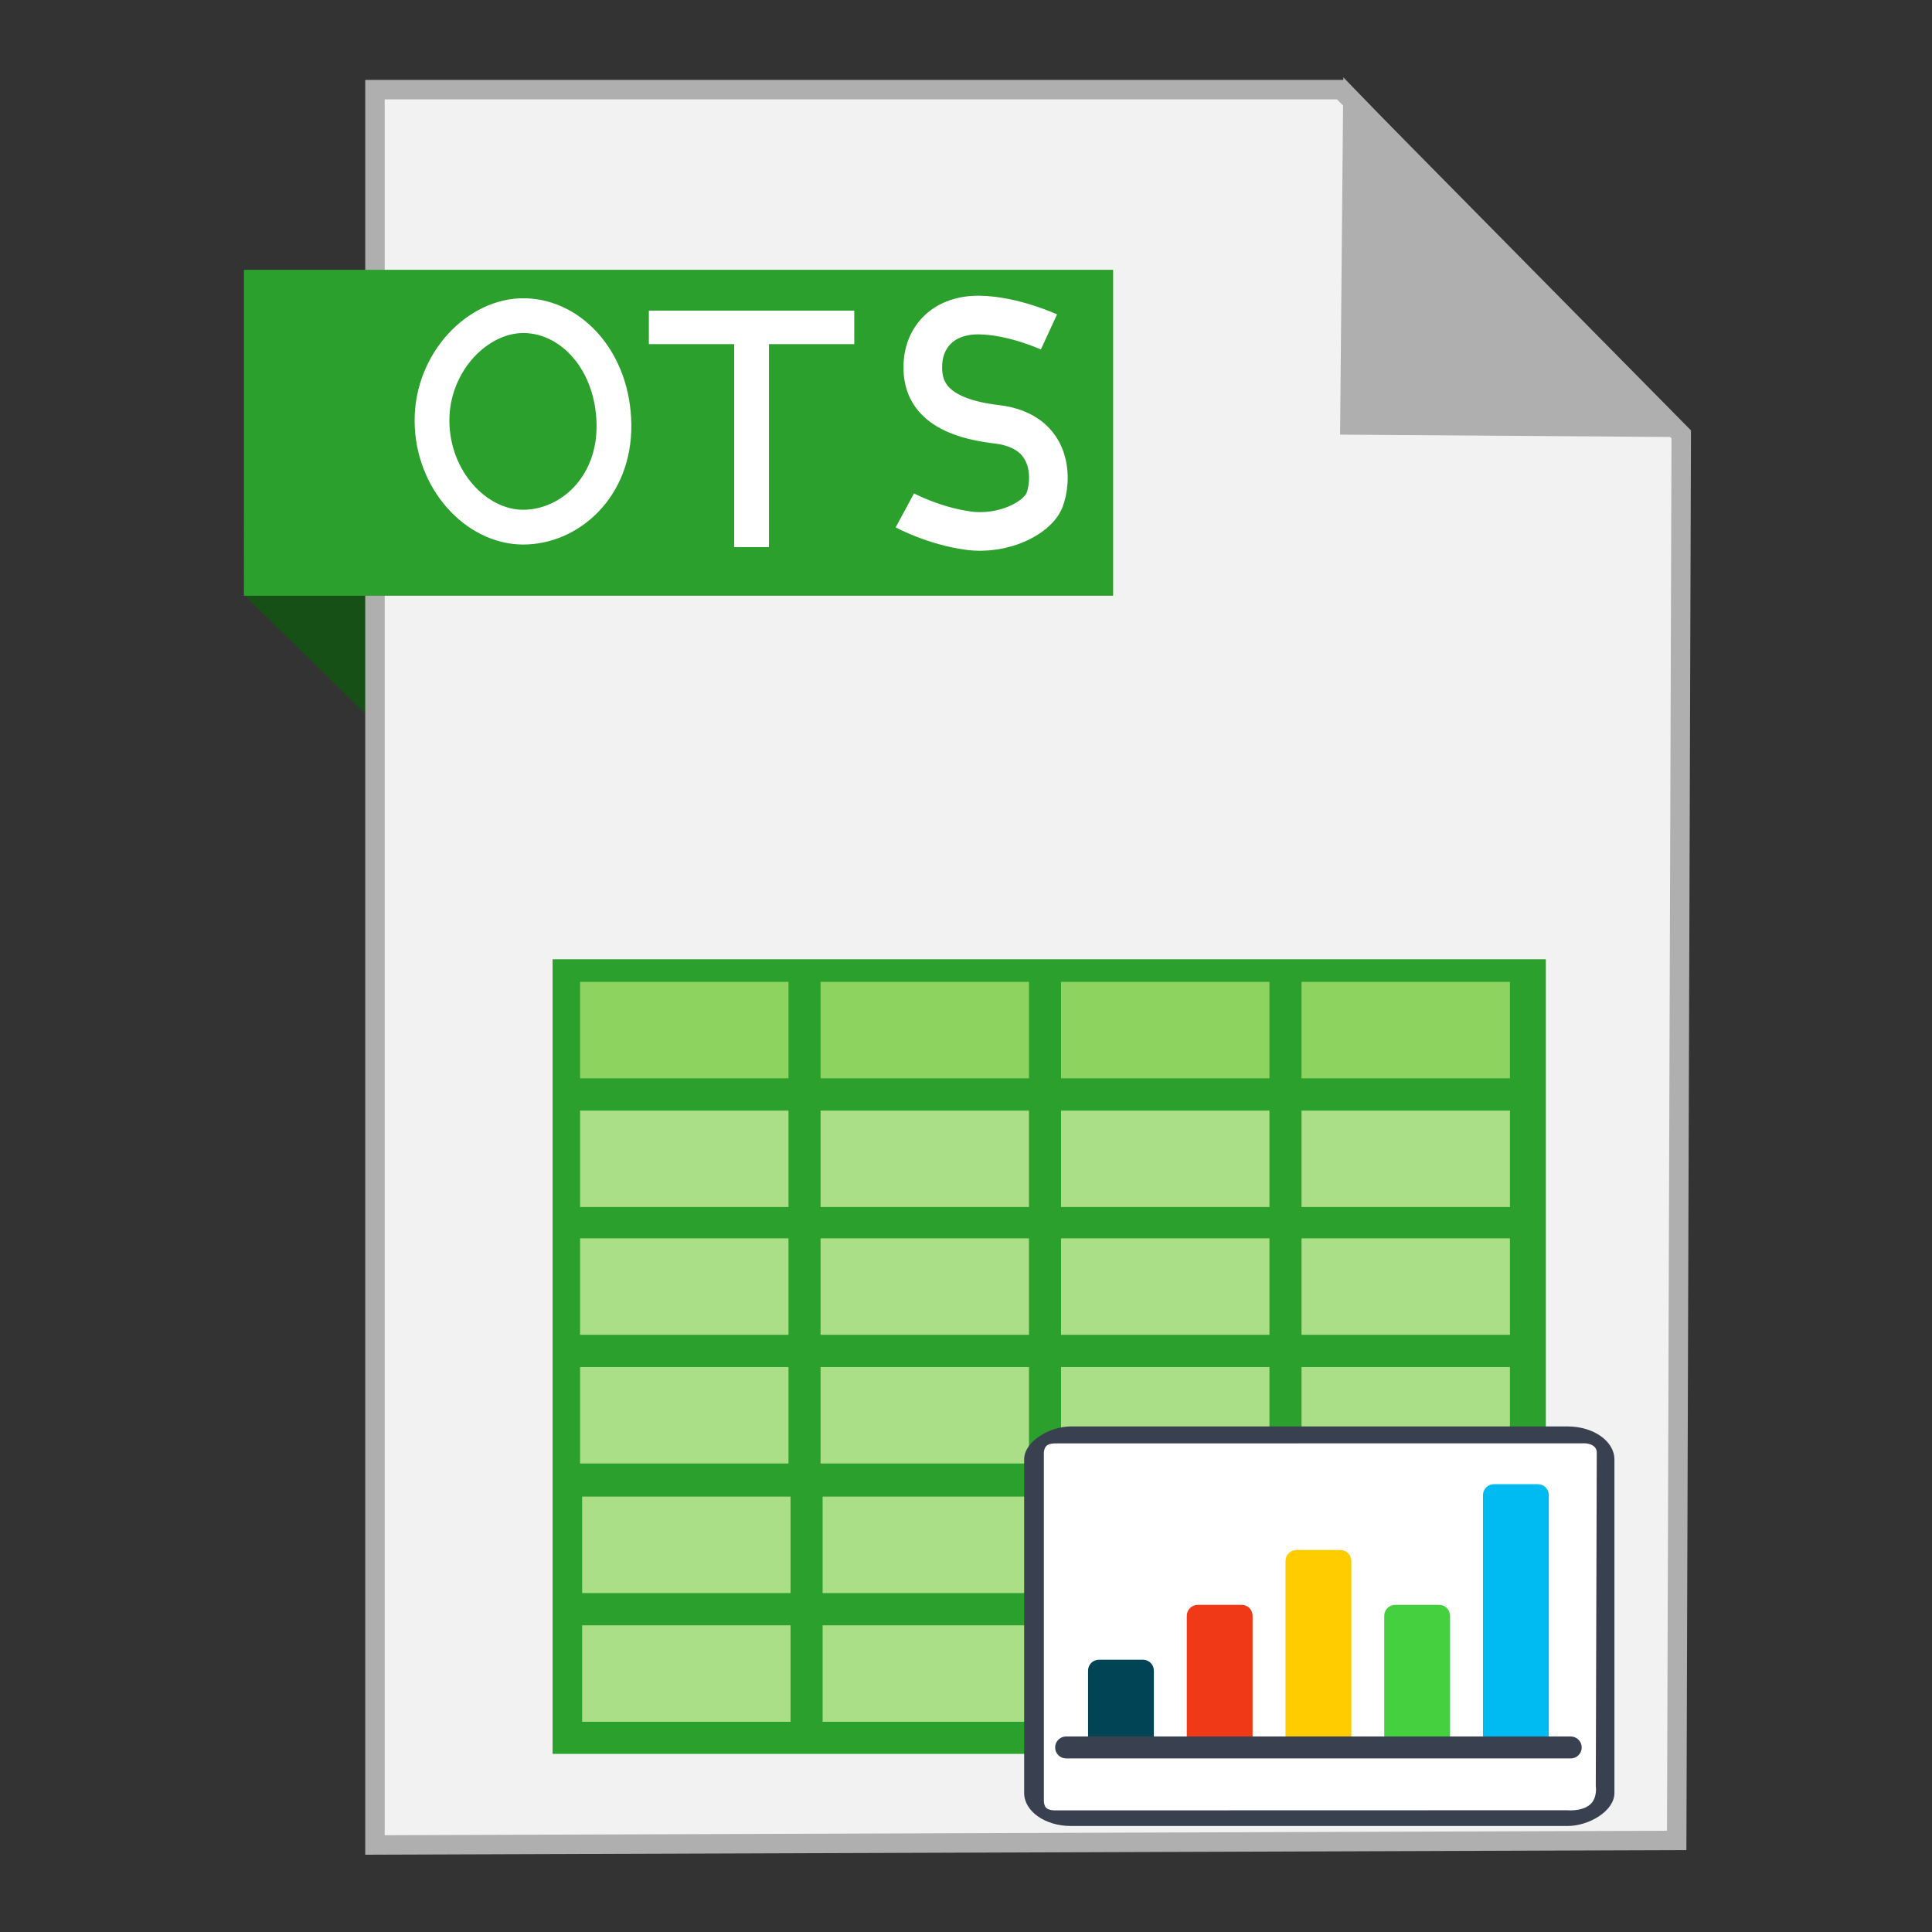 <?xml version="1.0" encoding="UTF-8" standalone="no"?>
<!-- Created with Inkscape (http://www.inkscape.org/) -->

<svg
   xmlns:dc="http://purl.org/dc/elements/1.1/"
   xmlns:cc="http://creativecommons.org/ns#"
   xmlns:rdf="http://www.w3.org/1999/02/22-rdf-syntax-ns#"
   xmlns:svg="http://www.w3.org/2000/svg"
   xmlns="http://www.w3.org/2000/svg"
   xmlns:sodipodi="http://sodipodi.sourceforge.net/DTD/sodipodi-0.dtd"
   xmlns:inkscape="http://www.inkscape.org/namespaces/inkscape"
   width="500"
   height="500"
   id="svg2"
   version="1.1"
   inkscape:version="0.91 r13725"
   sodipodi:docname="application-vnd.oasis.opendocument.spreadsheet-template.svg">
  <rect width="100%" height="100%" fill="#333333" stroke="none"/>
  <defs
     id="defs4" />
  <sodipodi:namedview
     id="base"
     pagecolor="#ffffff"
     bordercolor="#666666"
     borderopacity="1.0"
     inkscape:pageopacity="0.0"
     inkscape:pageshadow="2"
     inkscape:zoom="0.8579562"
     inkscape:cx="118.89704"
     inkscape:cy="160.3335"
     inkscape:document-units="px"
     inkscape:current-layer="layer1"
     showgrid="false"
     inkscape:window-width="1366"
     inkscape:window-height="711"
     inkscape:window-x="0"
     inkscape:window-y="0"
     inkscape:window-maximized="1" />
  <g
     inkscape:label="Layer 1"
     inkscape:groupmode="layer"
     id="layer1"
     transform="translate(0,-552.362)">
    <path
       style="fill:#165016;fill-opacity:1;fill-rule:evenodd;stroke:none;stroke-width:1px;stroke-linecap:butt;stroke-linejoin:miter;stroke-opacity:1"
       d="M 63.039,706.212 116.261,758.311 114.601,685.269 63,685.024 Z"
       id="path4230"
       inkscape:connector-curvature="0"
       sodipodi:nodetypes="ccccc" />
    <path
       style="fill:#f2f2f2;fill-rule:evenodd;stroke:#afafaf;stroke-width:5.035;stroke-linecap:butt;stroke-linejoin:miter;stroke-miterlimit:4;stroke-dasharray:none;stroke-opacity:1"
       d="m 97.041,1029.836 336.888,-1.174 1.174,-363.886 -88.037,-89.211 -250.025,0 z"
       id="path3364"
       inkscape:connector-curvature="0" />
    <path
       style="fill:#afafaf;fill-opacity:1;fill-rule:evenodd;stroke:#afafaf;stroke-width:5.035;stroke-linecap:butt;stroke-linejoin:miter;stroke-miterlimit:4;stroke-dasharray:none;stroke-opacity:1"
       d="m 431.519,662.931 -82.164,-0.587 0.759,-83.804 z"
       id="path4166"
       inkscape:connector-curvature="0"
       sodipodi:nodetypes="cccc" />
    <rect
       style="fill:#2ca02c;fill-opacity:1;stroke:none;stroke-width:5;stroke-miterlimit:4;stroke-dasharray:none;stroke-opacity:1"
       id="rect4228"
       width="224.936"
       height="84.351"
       x="63.14"
       y="622.188" />
    <path
       style="fill:none;fill-rule:evenodd;stroke:#ffffff;stroke-width:9;stroke-linecap:butt;stroke-linejoin:miter;stroke-miterlimit:4;stroke-dasharray:none;stroke-opacity:1"
       d="m 135.226,688.786 c -12.025,-0.101 -23.352,-12.188 -23.423,-27.486 -0.07,-15.297 11.994,-27.588 24.14,-27.247 12.145,0.341 22.738,11.919 22.945,28.203 0.206,16.283 -11.636,26.631 -23.662,26.53 z"
       id="path4273"
       inkscape:connector-curvature="0"
       sodipodi:nodetypes="zzzzz" />
    <g
       transform="translate(71.703,-5.662)"
       id="g4224">
      <path
         sodipodi:nodetypes="cc"
         inkscape:connector-curvature="0"
         id="path4207"
         d="m 122.802,699.615 0,-57.28"
         style="fill:none;fill-rule:evenodd;stroke:#ffffff;stroke-width:9;stroke-linecap:butt;stroke-linejoin:miter;stroke-miterlimit:4;stroke-dasharray:none;stroke-opacity:1" />
      <path
         sodipodi:nodetypes="cc"
         inkscape:connector-curvature="0"
         id="path4207-2"
         d="m 96.223,642.747 53.159,0"
         style="fill:none;fill-rule:evenodd;stroke:#ffffff;stroke-width:8.67;stroke-linecap:butt;stroke-linejoin:miter;stroke-miterlimit:4;stroke-dasharray:none;stroke-opacity:1" />
    </g>
    <rect
       style="fill:#2ca02c;fill-opacity:1;stroke:none"
       id="rect3932"
       width="257.054"
       height="205.643"
       x="143.007"
       y="800.621" />
    <rect
       style="fill:#8dd35f;fill-opacity:1;stroke:none"
       id="rect3771"
       width="53.938"
       height="24.964"
       x="150.124"
       y="806.467" />
    <rect
       style="fill:#8dd35f;fill-opacity:1;stroke:none"
       id="rect3771-7"
       width="53.938"
       height="24.964"
       x="212.36"
       y="806.467" />
    <rect
       style="fill:#8dd35f;fill-opacity:1;stroke:none"
       id="rect3771-7-5"
       width="53.938"
       height="24.964"
       x="274.596"
       y="806.467" />
    <rect
       style="fill:#8dd35f;fill-opacity:1;stroke:none"
       id="rect3771-7-5-3"
       width="53.938"
       height="24.964"
       x="336.832"
       y="806.467" />
    <rect
       style="fill:#aade87;fill-opacity:1;stroke:none"
       id="rect3771-5"
       width="53.938"
       height="24.964"
       x="150.124"
       y="839.777" />
    <rect
       style="fill:#aade87;fill-opacity:1;stroke:none"
       id="rect3771-7-6"
       width="53.938"
       height="24.964"
       x="212.36"
       y="839.777" />
    <rect
       style="fill:#aade87;fill-opacity:1;stroke:none"
       id="rect3771-7-5-2"
       width="53.938"
       height="24.964"
       x="274.596"
       y="839.777" />
    <rect
       style="fill:#aade87;fill-opacity:1;stroke:none"
       id="rect3771-7-5-3-9"
       width="53.938"
       height="24.964"
       x="336.832"
       y="839.777" />
    <rect
       style="fill:#aade87;fill-opacity:1;stroke:none"
       id="rect3771-1"
       width="53.938"
       height="24.964"
       x="150.124"
       y="872.844" />
    <rect
       style="fill:#aade87;fill-opacity:1;stroke:none"
       id="rect3771-7-2"
       width="53.938"
       height="24.964"
       x="212.36"
       y="872.844" />
    <rect
       style="fill:#aade87;fill-opacity:1;stroke:none"
       id="rect3771-7-5-7"
       width="53.938"
       height="24.964"
       x="274.596"
       y="872.844" />
    <rect
       style="fill:#aade87;fill-opacity:1;stroke:none"
       id="rect3771-7-5-3-0"
       width="53.938"
       height="24.964"
       x="336.832"
       y="872.844" />
    <rect
       style="fill:#aade87;fill-opacity:1;stroke:none"
       id="rect3771-5-9"
       width="53.938"
       height="24.964"
       x="150.124"
       y="906.153" />
    <rect
       style="fill:#aade87;fill-opacity:1;stroke:none"
       id="rect3771-7-6-3"
       width="53.938"
       height="24.964"
       x="212.36"
       y="906.153" />
    <rect
       style="fill:#aade87;fill-opacity:1;stroke:none"
       id="rect3771-7-5-2-6"
       width="53.938"
       height="24.964"
       x="274.596"
       y="906.153" />
    <rect
       style="fill:#aade87;fill-opacity:1;stroke:none"
       id="rect3771-7-5-3-9-0"
       width="53.938"
       height="24.964"
       x="336.832"
       y="906.153" />
    <rect
       style="fill:#aade87;fill-opacity:1;stroke:none"
       id="rect3771-6"
       width="53.938"
       height="24.964"
       x="150.657"
       y="939.684" />
    <rect
       style="fill:#aade87;fill-opacity:1;stroke:none"
       id="rect3771-7-26"
       width="53.938"
       height="24.964"
       x="212.893"
       y="939.684" />
    <rect
       style="fill:#aade87;fill-opacity:1;stroke:none"
       id="rect3771-7-5-1"
       width="53.938"
       height="24.964"
       x="275.129"
       y="939.684" />
    <rect
       style="fill:#aade87;fill-opacity:1;stroke:none"
       id="rect3771-7-5-3-8"
       width="53.938"
       height="24.964"
       x="337.365"
       y="939.684" />
    <rect
       style="fill:#aade87;fill-opacity:1;stroke:none"
       id="rect3771-5-7"
       width="53.938"
       height="24.964"
       x="150.657"
       y="972.993" />
    <rect
       style="fill:#aade87;fill-opacity:1;stroke:none"
       id="rect3771-7-6-9"
       width="53.938"
       height="24.964"
       x="212.893"
       y="972.993" />
    <rect
       style="fill:#aade87;fill-opacity:1;stroke:none"
       id="rect3771-7-5-2-2"
       width="53.938"
       height="24.964"
       x="275.129"
       y="972.993" />
    <rect
       style="fill:#aade87;fill-opacity:1;stroke:none"
       id="rect3771-7-5-3-9-02"
       width="53.938"
       height="24.964"
       x="337.365"
       y="972.993" />
    <g
       id="g3961"
       transform="matrix(0.402,0,0,0.402,55.205,832.124)">
      <rect
         transform="matrix(0,1,-1,0,0,0)"
         rx="21.248"
         ry="30.048"
         y="-902"
         x="222.392"
         height="380"
         width="257.215"
         id="rect3003"
         style="fill:#394050;fill-opacity:1;stroke:none" />
      <path
         sodipodi:nodetypes="cccczcczcczcczc"
         inkscape:connector-curvature="0"
         id="path3773"
         d="m 888.293,234.787 c -2.799,-1.831 -6.494,-1.539 -6.494,-1.539 l -316.33,0.054 -23.191,0.003 c 0,0 -3.627,-0.12 -5.518,1.235 -1.891,1.355 -2.069,4.582 -2.069,4.582 l 0.014,223.475 c 0,0 -0.256,3.743 1.577,5.427 1.833,1.684 5.906,1.536 5.906,1.536 l 329.589,-0.085 c 0,0 9.017,0.885 14.271,-3.435 5.254,-4.32 3.96,-12.046 3.96,-12.046 l 0.634,-214.343 c 0,0 0.448,-3.032 -2.35,-4.864 z"
         style="fill:#ffffff;stroke:none" />
      <path
         inkscape:connector-curvature="0"
         id="path17"
         d="m 725.571,429.053 -28.249,0 c -3.9,0 -7.063,-3.163 -7.063,-7.063 l 0,-112.998 c 0,-3.9 3.163,-7.063 7.063,-7.063 l 28.249,0 c 3.9,0 7.063,3.163 7.063,7.063 l 0,112.998 c 0,3.9 -3.163,7.063 -7.063,7.063 z"
         style="fill:#ffcc00" />
      <path
         inkscape:connector-curvature="0"
         id="path21"
         d="m 662.01,429.053 -28.249,0 c -3.9,0 -7.063,-3.163 -7.063,-7.063 l 0,-77.686 c 0,-3.9 3.163,-7.063 7.063,-7.063 l 28.249,0 c 3.9,0 7.063,3.163 7.063,7.063 l 0,77.686 c 0,3.9 -3.163,7.063 -7.063,7.063 z"
         style="fill:#f03916;fill-opacity:1" />
      <path
         inkscape:connector-curvature="0"
         id="path25"
         d="m 598.449,429.053 -28.249,0 c -3.9,0 -7.063,-3.163 -7.063,-7.063 l 0,-42.375 c 0,-3.9 3.163,-7.063 7.063,-7.063 l 28.249,0 c 3.9,0 7.063,3.163 7.063,7.063 l 0,42.375 c -7.9e-4,3.9 -3.163,7.063 -7.063,7.063 z"
         style="fill:#004455" />
      <path
         inkscape:connector-curvature="0"
         id="path29"
         d="m 789.132,429.053 -28.249,0 c -3.9,0 -7.063,-3.163 -7.063,-7.063 l 0,-77.686 c 0,-3.9 3.163,-7.063 7.063,-7.063 l 28.249,0 c 3.9,0 7.063,3.163 7.063,7.063 l 0,77.686 c 0,3.9 -3.163,7.063 -7.063,7.063 z"
         style="fill:#45d03f;fill-opacity:1" />
      <path
         inkscape:connector-curvature="0"
         id="path33"
         d="m 852.694,429.053 -28.249,0 c -3.9,0 -7.063,-3.163 -7.063,-7.063 l 0,-155.372 c 0,-3.9 3.163,-7.063 7.063,-7.063 l 28.249,0 c 3.9,0 7.063,3.163 7.063,7.063 l 0,155.372 c -8e-4,3.9 -3.163,7.063 -7.063,7.063 z"
         style="fill:#00bbf2;fill-opacity:1" />
      <path
         inkscape:connector-curvature="0"
         id="path37"
         d="m 873.881,436.114 -324.868,0 c -3.9,0 -7.063,-3.163 -7.063,-7.063 l 0,0 c 0,-3.9 3.163,-7.063 7.063,-7.063 l 324.869,0 c 3.9,0 7.063,3.163 7.063,7.063 l 0,0 c -8e-4,3.902 -3.163,7.063 -7.064,7.063 z"
         style="fill:#394050" />
    </g>
    <path
       style="fill:none;fill-rule:evenodd;stroke:#ffffff;stroke-width:10;stroke-linecap:butt;stroke-linejoin:miter;stroke-miterlimit:4;stroke-dasharray:none;stroke-opacity:1"
       d="m 271.468,638.267 c 0,0 -9.262,-4.269 -18.066,-4.371 -8.804,-0.102 -14.268,5.233 -14.569,12.821 -0.302,7.588 3.929,13.662 19.086,15.444 15.157,1.782 14.252,15.002 12.384,19.669 -1.868,4.667 -10.69,9.073 -19.669,7.868 -8.979,-1.206 -16.464,-5.245 -16.464,-5.245"
       id="path3353"
       inkscape:connector-curvature="0"
       sodipodi:nodetypes="czzzzzc" />
  </g>
</svg>
